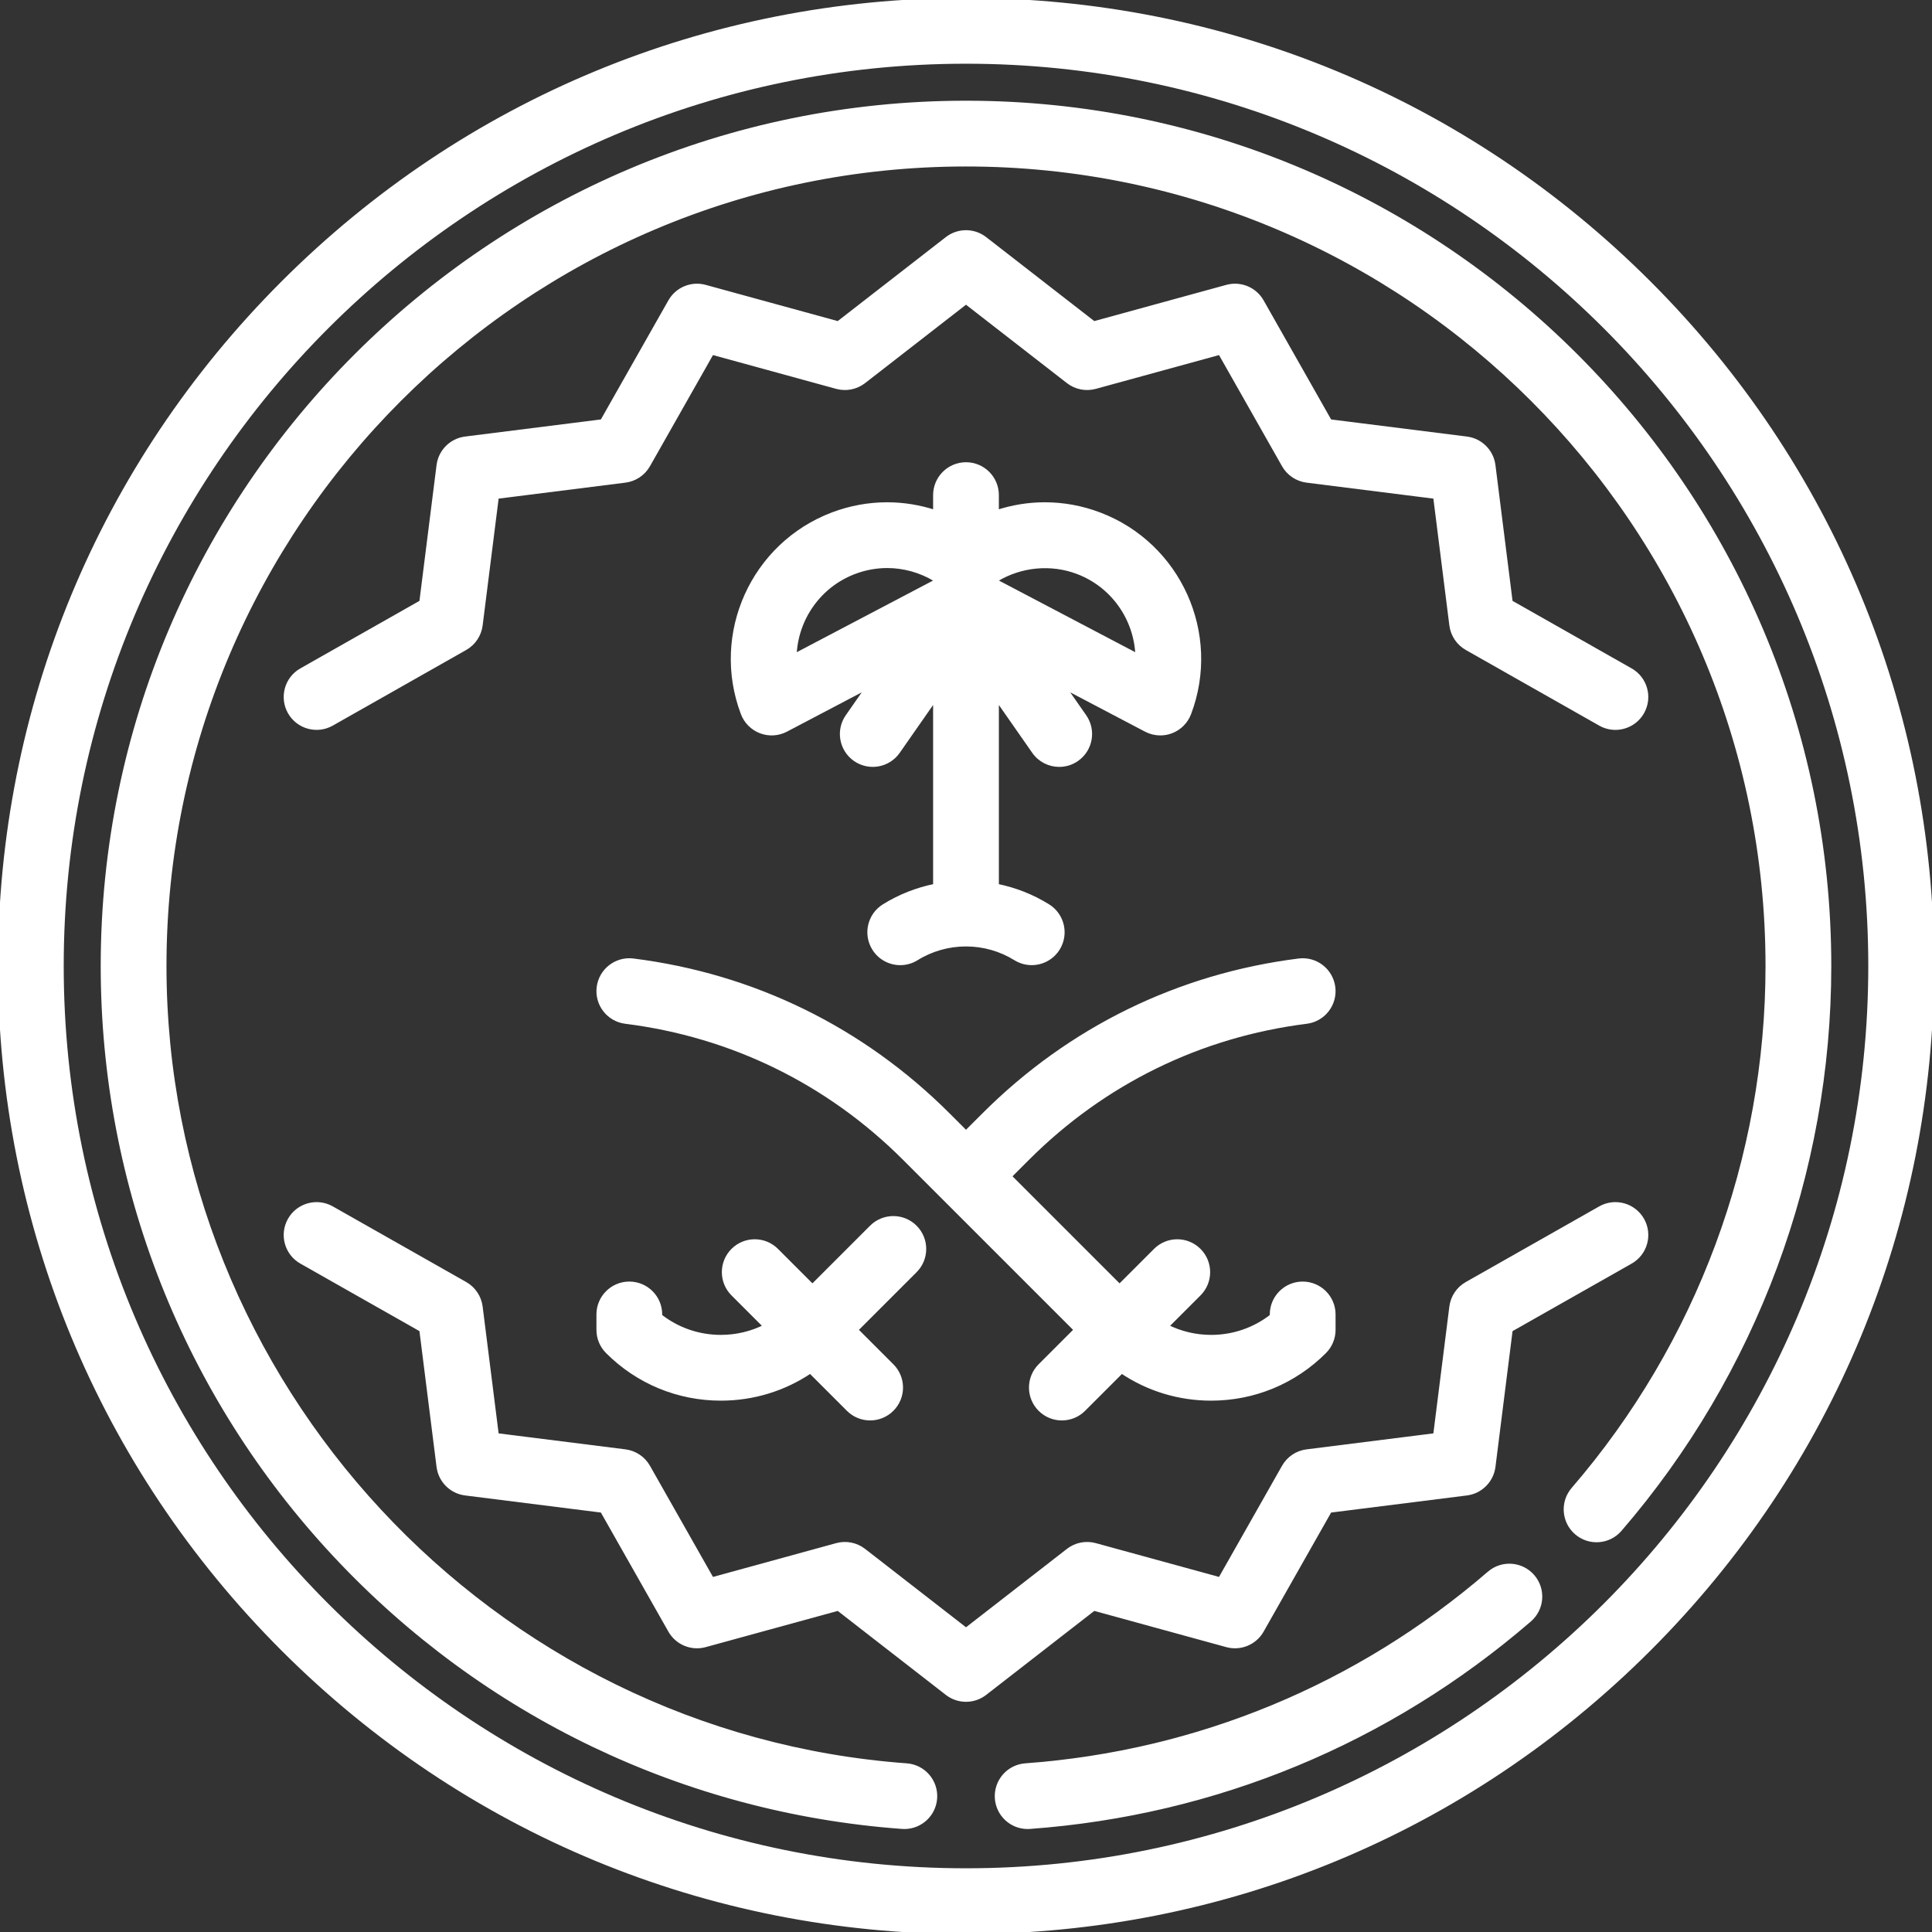 <!DOCTYPE svg PUBLIC "-//W3C//DTD SVG 1.1//EN" "http://www.w3.org/Graphics/SVG/1.1/DTD/svg11.dtd">
<!-- Uploaded to: SVG Repo, www.svgrepo.com, Transformed by: SVG Repo Mixer Tools -->
<svg fill="#ffffff" height="800px" width="800px" version="1.1" id="Capa_1" xmlns="http://www.w3.org/2000/svg" xmlns:xlink="http://www.w3.org/1999/xlink" viewBox="0 0 470 470" xml:space="preserve" stroke="#ffffff">
<rect x="0" y="0" width="470" height="470" fill="#333333" stroke="none"/>
<g id="SVGRepo_bgCarrier" stroke-width="0"/>
<g id="SVGRepo_tracerCarrier" stroke-linecap="round" stroke-linejoin="round"/>
<g id="SVGRepo_iconCarrier"> <g> <path d="M401.17,68.83C356.784,24.444,297.771,0,235,0S113.216,24.444,68.83,68.83C24.444,113.215,0,172.229,0,235 s24.444,121.785,68.83,166.17C113.216,445.556,172.229,470,235,470s121.784-24.444,166.17-68.83 C445.556,356.785,470,297.771,470,235S445.556,113.215,401.17,68.83z M235,455c-121.309,0-220-98.691-220-220S113.691,15,235,15 s220,98.691,220,220S356.309,455,235,455z"/> <path d="M298.457,400.217c3.308,0.905,6.813-0.547,8.508-3.534l16.548-29.187l33.286-4.192c3.398-0.428,6.075-3.105,6.504-6.504 l4.192-33.286l29.188-16.548c3.604-2.043,4.868-6.62,2.825-10.223c-2.043-3.604-6.621-4.868-10.224-2.826l-32.46,18.403 c-2.059,1.167-3.446,3.239-3.742,5.587l-3.936,31.242l-31.241,3.935c-2.349,0.296-4.419,1.683-5.587,3.742l-15.524,27.381 l-30.351-8.324c-2.277-0.625-4.719-0.14-6.584,1.31L235,396.503l-24.86-19.311c-1.867-1.449-4.307-1.934-6.584-1.31l-30.352,8.324 l-15.524-27.382c-1.168-2.059-3.238-3.446-5.587-3.742l-31.241-3.935l-3.936-31.242c-0.296-2.348-1.684-4.419-3.742-5.587 l-32.459-18.403c-3.603-2.042-8.181-0.779-10.224,2.825c-2.043,3.604-0.778,8.181,2.825,10.224l29.188,16.548l4.192,33.286 c0.429,3.399,3.105,6.076,6.504,6.504l33.286,4.192l16.548,29.188c1.693,2.985,5.2,4.443,8.508,3.534l32.36-8.875l26.497,20.582 c1.354,1.051,2.977,1.577,4.601,1.577s3.247-0.525,4.601-1.577l26.497-20.582L298.457,400.217z"/> <path d="M353.084,152.094c0.296,2.348,1.684,4.419,3.742,5.587l32.459,18.403c1.168,0.662,2.438,0.977,3.692,0.977 c2.612,0,5.15-1.367,6.531-3.802c2.043-3.604,0.778-8.181-2.825-10.224l-29.188-16.548l-4.192-33.286 c-0.429-3.399-3.105-6.076-6.504-6.504l-33.286-4.192l-16.548-29.188c-1.693-2.986-5.2-4.442-8.508-3.534l-32.36,8.875 l-26.497-20.582c-2.707-2.103-6.494-2.103-9.201,0l-26.497,20.582l-32.359-8.875c-3.309-0.908-6.814,0.547-8.508,3.534 l-16.548,29.187l-33.286,4.192c-3.398,0.428-6.075,3.105-6.504,6.504l-4.192,33.286l-29.188,16.548 c-3.604,2.043-4.868,6.62-2.825,10.223c2.043,3.604,6.619,4.868,10.224,2.826l32.46-18.403c2.059-1.167,3.446-3.239,3.742-5.587 l3.936-31.242l31.241-3.935c2.349-0.296,4.419-1.683,5.587-3.742l15.524-27.381l30.351,8.324c2.276,0.623,4.718,0.139,6.584-1.31 L235,73.497l24.86,19.311c1.867,1.449,4.308,1.933,6.584,1.31l30.352-8.324l15.524,27.382c1.168,2.059,3.238,3.446,5.587,3.742 l31.241,3.935L353.084,152.094z"/> <path d="M222.626,298.531c-2.93-2.929-7.678-2.929-10.607,0l-14.376,14.376l-8.733-8.733c-2.93-2.929-7.678-2.929-10.607,0 c-2.929,2.929-2.929,7.678,0,10.606l7.888,7.888c-3.314,1.678-6.998,2.572-10.82,2.572c-5.424,0-10.572-1.786-14.774-5.082v-0.389 c0-4.142-3.357-7.5-7.5-7.5s-7.5,3.358-7.5,7.5v3.744c0,1.989,0.79,3.897,2.196,5.303c7.366,7.366,17.16,11.423,27.578,11.423 c7.87,0,15.383-2.319,21.764-6.628l9.243,9.243c1.465,1.465,3.384,2.197,5.304,2.197c1.919,0,3.839-0.732,5.304-2.197 c2.929-2.929,2.929-7.678,0-10.606l-8.734-8.734l14.377-14.377C225.555,306.209,225.555,301.46,222.626,298.531z"/> <path d="M253.017,342.855c1.465,1.464,3.385,2.197,5.304,2.197s3.839-0.732,5.304-2.197l9.243-9.243 c6.381,4.309,13.894,6.628,21.764,6.628c10.418,0,20.212-4.057,27.578-11.423c1.406-1.406,2.196-3.314,2.196-5.303v-3.744 c0-4.142-3.357-7.5-7.5-7.5s-7.5,3.358-7.5,7.5v0.389c-4.202,3.295-9.351,5.082-14.774,5.082c-3.823,0-7.506-0.894-10.82-2.572 l7.888-7.888c2.929-2.929,2.929-7.678,0-10.606c-2.93-2.929-7.678-2.929-10.607,0l-8.733,8.733l-26.75-26.75l4.335-4.335 c18.511-18.511,41.989-30.014,67.897-33.266c4.109-0.516,7.022-4.266,6.507-8.375c-0.516-4.11-4.267-7.03-8.376-6.507 c-29.245,3.671-55.745,16.653-76.636,37.542L235,275.55l-4.335-4.335c-20.891-20.89-47.391-33.872-76.637-37.542 c-4.093-0.52-7.859,2.396-8.375,6.507c-0.516,4.11,2.397,7.86,6.507,8.375c25.908,3.252,49.387,14.755,67.897,33.266l41.693,41.693 l-8.734,8.734C250.088,335.177,250.088,339.926,253.017,342.855z"/> <path d="M235,112.948c-4.143,0-7.5,3.358-7.5,7.5v4.124c-3.748-1.227-7.683-1.884-11.665-1.884c-4.538,0-9.006,0.82-13.281,2.438 c-19.375,7.332-29.174,29.059-21.843,48.435c0.76,2.009,2.346,3.596,4.354,4.358c2.008,0.762,4.247,0.627,6.149-0.374 l20.009-10.516l-5.053,7.241c-2.37,3.396-1.538,8.072,1.858,10.442c3.398,2.37,8.072,1.537,10.442-1.859l9.028-12.939v45.584 c-4.396,0.886-8.614,2.539-12.452,4.923c-3.519,2.186-4.6,6.81-2.414,10.328c1.421,2.287,3.87,3.544,6.378,3.544 c1.351,0,2.719-0.365,3.95-1.13c3.604-2.239,7.768-3.422,12.038-3.422c4.27,0,8.432,1.183,12.036,3.422 c3.52,2.183,8.144,1.104,10.328-2.415c2.186-3.519,1.104-8.143-2.414-10.328c-3.838-2.383-8.055-4.035-12.45-4.921v-45.584 l9.028,12.939c1.458,2.09,3.788,3.209,6.157,3.209c1.481,0,2.978-0.438,4.285-1.35c3.396-2.371,4.229-7.046,1.858-10.442 l-5.053-7.241l20.009,10.516c1.088,0.572,2.287,0.861,3.489,0.861c0.899,0,1.801-0.162,2.66-0.488 c2.009-0.762,3.595-2.349,4.354-4.358c7.331-19.375-2.468-41.103-21.844-48.435c-4.275-1.617-8.743-2.438-13.28-2.438 c-3.982,0-7.917,0.657-11.665,1.884v-4.124C242.5,116.306,239.143,112.948,235,112.948z M207.861,139.155 c2.573-0.973,5.256-1.467,7.974-1.467c4.115,0,8.153,1.152,11.665,3.268v0.572l-34.208,17.979 C193.601,150.685,199.102,142.47,207.861,139.155z M262.137,139.155c8.761,3.315,14.263,11.529,14.571,20.353L242.5,141.529v-0.576 C248.333,137.446,255.669,136.709,262.137,139.155z"/> <path d="M235,25C119.206,25,25,119.206,25,235c0,53.381,20.05,104.258,56.455,143.259c36.223,38.804,85.231,62.303,137.997,66.167 c0.187,0.014,0.371,0.021,0.556,0.021c3.893,0,7.184-3.008,7.473-6.953c0.302-4.131-2.802-7.725-6.933-8.028 C119.306,422.053,40,336.633,40,235c0-107.523,87.477-195,195-195s195,87.477,195,195c0,46.735-16.79,91.941-47.278,127.29 c-2.705,3.137-2.355,7.873,0.781,10.578c3.136,2.704,7.871,2.356,10.578-0.781C426.916,334.016,445,285.331,445,235 C445,119.206,350.794,25,235,25z"/> <path d="M362.29,382.722c-31.898,27.511-70.917,43.675-112.838,46.745c-4.131,0.302-7.234,3.896-6.933,8.028 c0.289,3.945,3.579,6.953,7.473,6.953c0.184,0,0.369-0.007,0.556-0.021c45.156-3.307,87.185-20.715,121.539-50.345 c3.137-2.706,3.486-7.441,0.781-10.578C370.162,380.366,365.426,380.018,362.29,382.722z"/> </g> </g>
</svg>